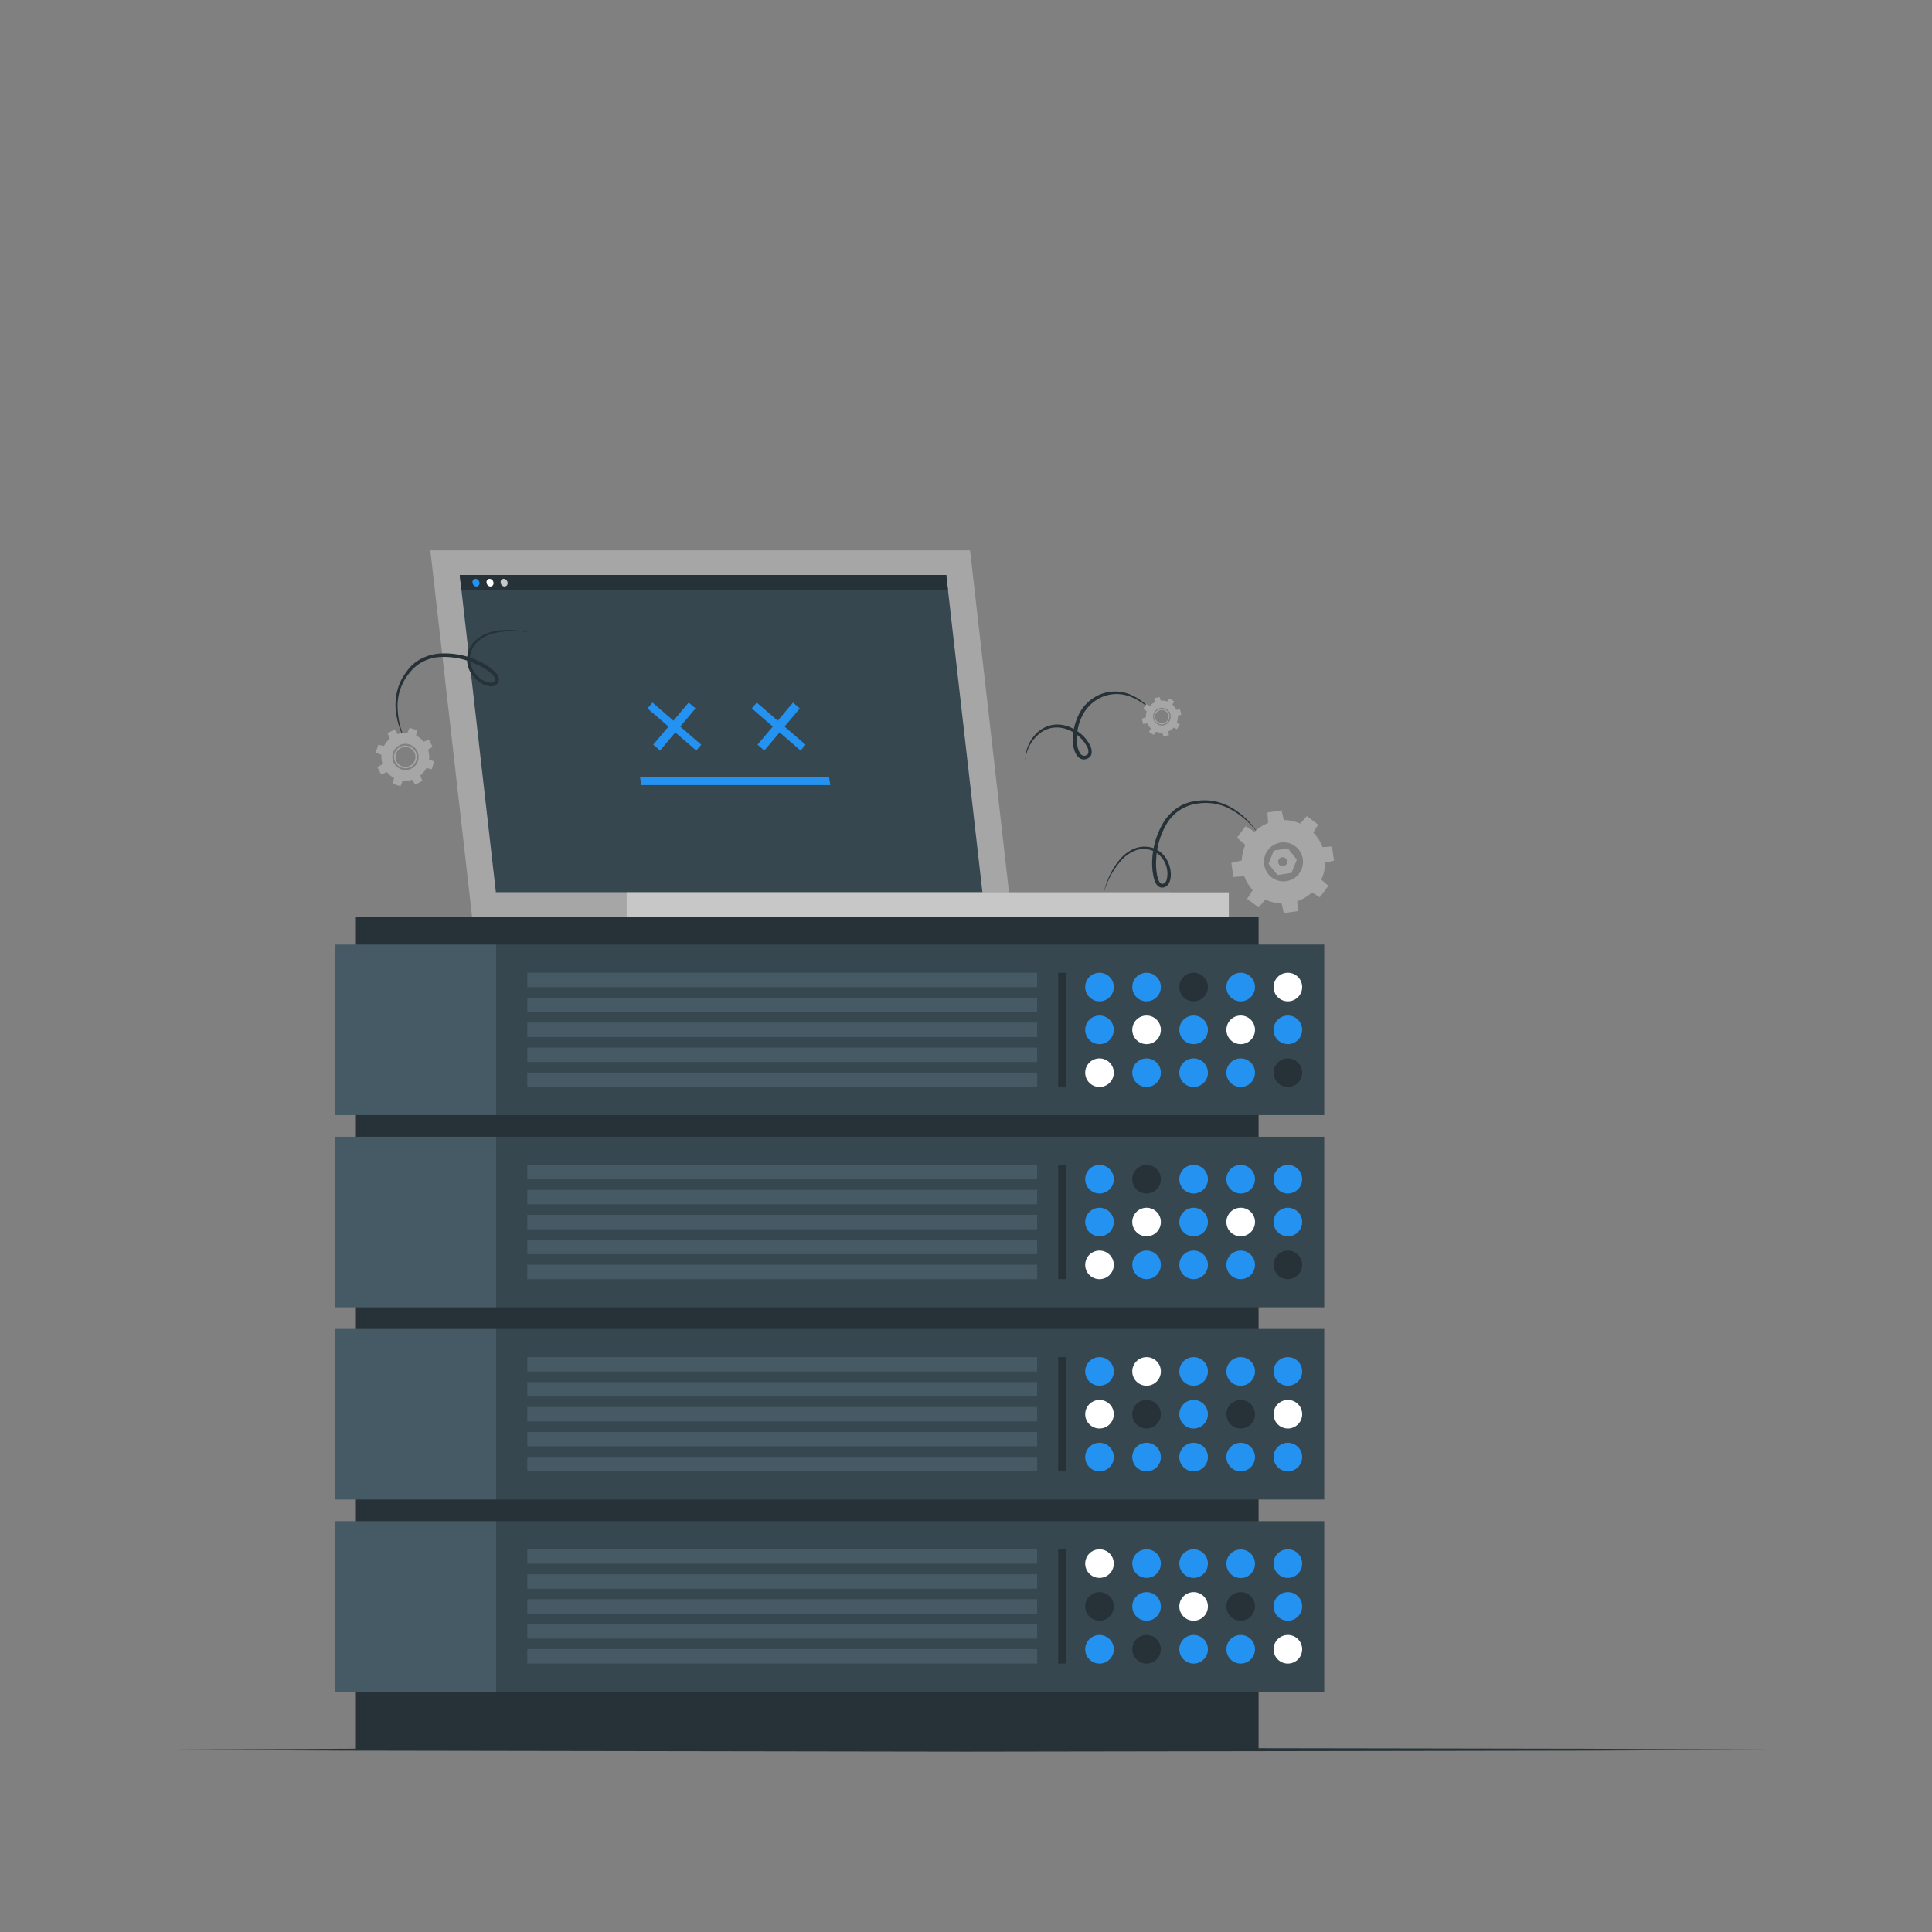 <svg xmlns="http://www.w3.org/2000/svg" viewBox="0 0 500 500"><rect x="0" y="0" width="500" height="500" fill="#808080" stroke="none"/><g id="freepik--Server--inject-100"><rect x="92.1" y="237.3" width="233.62" height="215.53" style="fill:#263238"></rect><rect x="128.41" y="244.45" width="214.3" height="44.14" style="fill:#37474f"></rect><rect x="86.68" y="244.45" width="41.73" height="44.14" transform="translate(215.09 533.04) rotate(180)" style="fill:#455a64"></rect><rect x="136.46" y="251.74" width="131.95" height="3.73" style="fill:#455a64"></rect><rect x="136.46" y="258.2" width="131.95" height="3.73" style="fill:#455a64"></rect><rect x="136.46" y="264.65" width="131.95" height="3.73" style="fill:#455a64"></rect><rect x="136.46" y="271.11" width="131.95" height="3.73" style="fill:#455a64"></rect><rect x="136.46" y="277.57" width="131.95" height="3.73" style="fill:#455a64"></rect><path d="M288.25,255.43a3.7,3.7,0,1,1-3.7-3.69A3.7,3.7,0,0,1,288.25,255.43Z" style="fill:#2392F1"></path><path d="M300.43,255.43a3.7,3.7,0,1,1-3.7-3.69A3.7,3.7,0,0,1,300.43,255.43Z" style="fill:#2392F1"></path><path d="M312.61,255.43a3.7,3.7,0,1,1-3.7-3.69A3.7,3.7,0,0,1,312.61,255.43Z" style="fill:#263238"></path><path d="M324.79,255.43a3.7,3.7,0,1,1-3.69-3.69A3.7,3.7,0,0,1,324.79,255.43Z" style="fill:#2392F1"></path><path d="M337,255.43a3.7,3.7,0,1,1-3.69-3.69A3.7,3.7,0,0,1,337,255.43Z" style="fill:#fff"></path><path d="M288.25,266.52a3.7,3.7,0,1,1-3.7-3.7A3.7,3.7,0,0,1,288.25,266.52Z" style="fill:#2392F1"></path><path d="M300.43,266.52a3.7,3.7,0,1,1-3.7-3.7A3.7,3.7,0,0,1,300.43,266.52Z" style="fill:#fff"></path><path d="M312.61,266.52a3.7,3.7,0,1,1-3.7-3.7A3.7,3.7,0,0,1,312.61,266.52Z" style="fill:#2392F1"></path><path d="M324.79,266.52a3.7,3.7,0,1,1-3.69-3.7A3.69,3.69,0,0,1,324.79,266.52Z" style="fill:#fff"></path><path d="M337,266.52a3.7,3.7,0,1,1-3.69-3.7A3.69,3.69,0,0,1,337,266.52Z" style="fill:#2392F1"></path><path d="M288.25,277.6a3.7,3.7,0,1,1-3.7-3.69A3.7,3.7,0,0,1,288.25,277.6Z" style="fill:#fff"></path><path d="M300.43,277.6a3.7,3.7,0,1,1-3.7-3.69A3.7,3.7,0,0,1,300.43,277.6Z" style="fill:#2392F1"></path><path d="M312.61,277.6a3.7,3.7,0,1,1-3.7-3.69A3.7,3.7,0,0,1,312.61,277.6Z" style="fill:#2392F1"></path><path d="M324.79,277.6a3.7,3.7,0,1,1-3.69-3.69A3.7,3.7,0,0,1,324.79,277.6Z" style="fill:#2392F1"></path><path d="M337,277.6a3.7,3.7,0,1,1-3.69-3.69A3.7,3.7,0,0,1,337,277.6Z" style="fill:#263238"></path><rect x="273.85" y="251.74" width="2.13" height="29.56" style="fill:#263238"></rect><rect x="128.41" y="294.19" width="214.3" height="44.14" style="fill:#37474f"></rect><rect x="86.68" y="294.19" width="41.73" height="44.14" transform="translate(215.09 632.52) rotate(180)" style="fill:#455a64"></rect><rect x="136.46" y="301.48" width="131.95" height="3.73" style="fill:#455a64"></rect><rect x="136.46" y="307.94" width="131.95" height="3.73" style="fill:#455a64"></rect><rect x="136.46" y="314.4" width="131.95" height="3.73" style="fill:#455a64"></rect><rect x="136.46" y="320.85" width="131.95" height="3.73" style="fill:#455a64"></rect><rect x="136.46" y="327.31" width="131.95" height="3.73" style="fill:#455a64"></rect><path d="M288.25,305.17a3.7,3.7,0,1,1-3.7-3.69A3.7,3.7,0,0,1,288.25,305.17Z" style="fill:#2392F1"></path><path d="M300.43,305.17a3.7,3.7,0,1,1-3.7-3.69A3.7,3.7,0,0,1,300.43,305.17Z" style="fill:#263238"></path><path d="M312.61,305.17a3.7,3.7,0,1,1-3.7-3.69A3.7,3.7,0,0,1,312.61,305.17Z" style="fill:#2392F1"></path><path d="M324.79,305.17a3.7,3.7,0,1,1-3.69-3.69A3.7,3.7,0,0,1,324.79,305.17Z" style="fill:#2392F1"></path><path d="M337,305.17a3.7,3.7,0,1,1-3.69-3.69A3.7,3.7,0,0,1,337,305.17Z" style="fill:#2392F1"></path><circle cx="284.55" cy="316.26" r="3.7" style="fill:#2392F1"></circle><path d="M300.43,316.26a3.7,3.7,0,1,1-3.7-3.7A3.7,3.7,0,0,1,300.43,316.26Z" style="fill:#fff"></path><path d="M312.61,316.26a3.7,3.7,0,1,1-3.7-3.7A3.7,3.7,0,0,1,312.61,316.26Z" style="fill:#2392F1"></path><path d="M324.79,316.26a3.7,3.7,0,1,1-3.69-3.7A3.69,3.69,0,0,1,324.79,316.26Z" style="fill:#fff"></path><path d="M337,316.26a3.7,3.7,0,1,1-3.69-3.7A3.69,3.69,0,0,1,337,316.26Z" style="fill:#2392F1"></path><path d="M288.25,327.34a3.7,3.7,0,1,1-3.7-3.69A3.7,3.7,0,0,1,288.25,327.34Z" style="fill:#fff"></path><path d="M300.43,327.34a3.7,3.7,0,1,1-3.7-3.69A3.7,3.7,0,0,1,300.43,327.34Z" style="fill:#2392F1"></path><path d="M312.61,327.34a3.7,3.7,0,1,1-3.7-3.69A3.7,3.7,0,0,1,312.61,327.34Z" style="fill:#2392F1"></path><path d="M324.79,327.34a3.7,3.7,0,1,1-3.69-3.69A3.7,3.7,0,0,1,324.79,327.34Z" style="fill:#2392F1"></path><path d="M337,327.34a3.7,3.7,0,1,1-3.69-3.69A3.7,3.7,0,0,1,337,327.34Z" style="fill:#263238"></path><rect x="273.85" y="301.48" width="2.13" height="29.56" style="fill:#263238"></rect><rect x="128.41" y="343.93" width="214.3" height="44.14" style="fill:#37474f"></rect><rect x="86.68" y="343.93" width="41.73" height="44.14" transform="translate(215.09 732) rotate(180)" style="fill:#455a64"></rect><rect x="136.46" y="351.22" width="131.95" height="3.73" style="fill:#455a64"></rect><rect x="136.46" y="357.68" width="131.95" height="3.73" style="fill:#455a64"></rect><rect x="136.46" y="364.14" width="131.95" height="3.73" style="fill:#455a64"></rect><rect x="136.46" y="370.59" width="131.95" height="3.73" style="fill:#455a64"></rect><rect x="136.46" y="377.05" width="131.95" height="3.73" style="fill:#455a64"></rect><path d="M288.25,354.91a3.7,3.7,0,1,1-3.7-3.69A3.7,3.7,0,0,1,288.25,354.91Z" style="fill:#2392F1"></path><path d="M300.43,354.91a3.7,3.7,0,1,1-3.7-3.69A3.7,3.7,0,0,1,300.43,354.91Z" style="fill:#fff"></path><path d="M312.61,354.91a3.7,3.7,0,1,1-3.7-3.69A3.7,3.7,0,0,1,312.61,354.91Z" style="fill:#2392F1"></path><path d="M324.79,354.91a3.7,3.7,0,1,1-3.69-3.69A3.7,3.7,0,0,1,324.79,354.91Z" style="fill:#2392F1"></path><path d="M337,354.91a3.7,3.7,0,1,1-3.69-3.69A3.7,3.7,0,0,1,337,354.91Z" style="fill:#2392F1"></path><circle cx="284.55" cy="366" r="3.7" style="fill:#fff"></circle><path d="M300.43,366a3.7,3.7,0,1,1-3.7-3.7A3.7,3.7,0,0,1,300.43,366Z" style="fill:#263238"></path><path d="M312.61,366a3.7,3.7,0,1,1-3.7-3.7A3.7,3.7,0,0,1,312.61,366Z" style="fill:#2392F1"></path><path d="M324.79,366a3.7,3.7,0,1,1-3.69-3.7A3.69,3.69,0,0,1,324.79,366Z" style="fill:#263238"></path><path d="M337,366a3.7,3.7,0,1,1-3.69-3.7A3.69,3.69,0,0,1,337,366Z" style="fill:#fff"></path><path d="M288.25,377.08a3.7,3.7,0,1,1-3.7-3.69A3.7,3.7,0,0,1,288.25,377.08Z" style="fill:#2392F1"></path><path d="M300.43,377.08a3.7,3.7,0,1,1-3.7-3.69A3.7,3.7,0,0,1,300.43,377.08Z" style="fill:#2392F1"></path><path d="M312.61,377.08a3.7,3.7,0,1,1-3.7-3.69A3.7,3.7,0,0,1,312.61,377.08Z" style="fill:#2392F1"></path><path d="M324.79,377.08a3.7,3.7,0,1,1-3.69-3.69A3.7,3.7,0,0,1,324.79,377.08Z" style="fill:#2392F1"></path><path d="M337,377.08a3.7,3.7,0,1,1-3.69-3.69A3.7,3.7,0,0,1,337,377.08Z" style="fill:#2392F1"></path><rect x="273.85" y="351.22" width="2.13" height="29.56" style="fill:#263238"></rect><rect x="128.41" y="393.67" width="214.3" height="44.14" style="fill:#37474f"></rect><rect x="86.68" y="393.67" width="41.73" height="44.14" transform="translate(215.09 831.48) rotate(180)" style="fill:#455a64"></rect><rect x="136.46" y="400.96" width="131.95" height="3.73" style="fill:#455a64"></rect><rect x="136.46" y="407.42" width="131.95" height="3.73" style="fill:#455a64"></rect><rect x="136.46" y="413.88" width="131.95" height="3.73" style="fill:#455a64"></rect><rect x="136.46" y="420.33" width="131.95" height="3.73" style="fill:#455a64"></rect><rect x="136.46" y="426.79" width="131.95" height="3.73" style="fill:#455a64"></rect><path d="M288.25,404.65a3.7,3.7,0,1,1-3.7-3.69A3.7,3.7,0,0,1,288.25,404.65Z" style="fill:#fff"></path><path d="M300.43,404.65a3.7,3.7,0,1,1-3.7-3.69A3.7,3.7,0,0,1,300.43,404.65Z" style="fill:#2392F1"></path><path d="M312.61,404.65a3.7,3.7,0,1,1-3.7-3.69A3.7,3.7,0,0,1,312.61,404.65Z" style="fill:#2392F1"></path><path d="M324.79,404.65A3.7,3.7,0,1,1,321.1,401,3.7,3.7,0,0,1,324.79,404.65Z" style="fill:#2392F1"></path><path d="M337,404.65a3.7,3.7,0,1,1-3.69-3.69A3.7,3.7,0,0,1,337,404.65Z" style="fill:#2392F1"></path><path d="M288.25,415.74a3.7,3.7,0,1,1-3.7-3.7A3.7,3.7,0,0,1,288.25,415.74Z" style="fill:#263238"></path><path d="M300.43,415.74a3.7,3.7,0,1,1-3.7-3.7A3.7,3.7,0,0,1,300.43,415.74Z" style="fill:#2392F1"></path><path d="M312.61,415.74a3.7,3.7,0,1,1-3.7-3.7A3.7,3.7,0,0,1,312.61,415.74Z" style="fill:#fff"></path><path d="M324.79,415.74a3.7,3.7,0,1,1-3.69-3.7A3.69,3.69,0,0,1,324.79,415.74Z" style="fill:#263238"></path><path d="M337,415.74a3.7,3.7,0,1,1-3.69-3.7A3.69,3.69,0,0,1,337,415.74Z" style="fill:#2392F1"></path><path d="M288.25,426.82a3.7,3.7,0,1,1-3.7-3.69A3.7,3.7,0,0,1,288.25,426.82Z" style="fill:#2392F1"></path><path d="M300.43,426.82a3.7,3.7,0,1,1-3.7-3.69A3.7,3.7,0,0,1,300.43,426.82Z" style="fill:#263238"></path><path d="M312.61,426.82a3.7,3.7,0,1,1-3.7-3.69A3.7,3.7,0,0,1,312.61,426.82Z" style="fill:#2392F1"></path><path d="M324.79,426.82a3.7,3.7,0,1,1-3.69-3.69A3.69,3.69,0,0,1,324.79,426.82Z" style="fill:#2392F1"></path><path d="M337,426.82a3.7,3.7,0,1,1-3.69-3.69A3.69,3.69,0,0,1,337,426.82Z" style="fill:#fff"></path><rect x="273.85" y="400.96" width="2.13" height="29.56" style="fill:#263238"></rect></g><g id="freepik--Floor--inject-100"><polygon points="36.85 452.83 90.14 452.58 143.43 452.5 250 452.33 356.57 452.49 409.86 452.58 463.15 452.83 409.86 453.07 356.57 453.16 250 453.33 143.43 453.16 90.14 453.07 36.85 452.83" style="fill:#263238"></polygon></g><g id="freepik--Device--inject-100"><polygon points="261.86 237.3 122.18 237.3 111.37 142.43 251.05 142.43 261.86 237.3" style="fill:#a6a6a6"></polygon><polygon points="254.25 230.94 128.34 230.94 118.98 148.8 244.89 148.8 254.25 230.94" style="fill:#37474f"></polygon><polygon points="181.48 192.72 180.2 194.24 167.57 183.34 168.86 181.82 181.48 192.72" style="fill:#2392F1"></polygon><polygon points="178.23 181.82 180 183.34 170.82 194.24 169.06 192.72 178.23 181.82" style="fill:#2392F1"></polygon><polygon points="208.47 192.72 207.19 194.24 194.56 183.34 195.85 181.82 208.47 192.72" style="fill:#2392F1"></polygon><polygon points="205.22 181.82 206.99 183.34 197.81 194.24 196.05 192.72 205.22 181.82" style="fill:#2392F1"></polygon><polygon points="165.96 203.19 165.62 201.04 214.55 201.04 214.89 203.19 165.96 203.19" style="fill:#2392F1"></polygon><rect x="123.16" y="230.94" width="179.69" height="6.36" style="fill:#a6a6a6"></rect><rect x="162.18" y="230.94" width="155.84" height="6.36" style="fill:#c7c7c7"></rect><polygon points="245.34 152.78 244.89 148.8 118.98 148.8 119.43 152.78 245.34 152.78" style="fill:#263238"></polygon><path d="M129.58,150.79a1.07,1.07,0,0,0,1,1,.83.83,0,0,0,.78-1,1.08,1.08,0,0,0-1-1A.83.83,0,0,0,129.58,150.79Z" style="fill:#c7c7c7"></path><path d="M125.93,150.79a1.08,1.08,0,0,0,1,1,.83.83,0,0,0,.78-1,1.08,1.08,0,0,0-1-1A.83.83,0,0,0,125.93,150.79Z" style="fill:#fff"></path><path d="M122.29,150.79a1.08,1.08,0,0,0,1,1,.83.83,0,0,0,.79-1,1.09,1.09,0,0,0-1-1A.83.83,0,0,0,122.29,150.79Z" style="fill:#2392F1"></path></g><g id="freepik--Gears--inject-100"><path d="M285.56,231.41a21.3,21.3,0,0,1,1.53-4.65,18.55,18.55,0,0,1,2.6-4.19,10.18,10.18,0,0,1,4-3,7.12,7.12,0,0,1,5,0,6.69,6.69,0,0,1,3.6,3.57,7.88,7.88,0,0,1,.68,2.48,5.68,5.68,0,0,1-.29,2.63,2.48,2.48,0,0,1-.91,1.16,1.85,1.85,0,0,1-.75.28,1.66,1.66,0,0,1-.84-.08,2.26,2.26,0,0,1-1.07-1.07,6.1,6.1,0,0,1-.48-1.24,16.38,16.38,0,0,1-.42-5,20.62,20.62,0,0,1,2.91-9.49,12.41,12.41,0,0,1,3.45-3.66,10.35,10.35,0,0,1,4.69-1.8,13.67,13.67,0,0,1,5,0,15,15,0,0,1,4.64,1.77,20.69,20.69,0,0,1,6.89,6.91,21.38,21.38,0,0,0-7.13-6.49,13.54,13.54,0,0,0-9.25-1.48,10.78,10.78,0,0,0-7.5,5.19,19.73,19.73,0,0,0-2.68,9.07,15.37,15.37,0,0,0,.34,4.7c.18.71.54,1.51,1,1.7a1,1,0,0,0,.37,0,1,1,0,0,0,.38-.14,1.62,1.62,0,0,0,.57-.74,6.52,6.52,0,0,0-3.45-7.62,6.34,6.34,0,0,0-4.52-.15,9.73,9.73,0,0,0-3.84,2.72A21.33,21.33,0,0,0,285.56,231.41Z" style="fill:#263238"></path><path d="M137.42,163.8a21.44,21.44,0,0,0-9.63.1,9.67,9.67,0,0,0-4.17,2.15,6.35,6.35,0,0,0-2,4.09,6.16,6.16,0,0,0,1.43,4.24,6,6,0,0,0,3.76,2.32,1.51,1.51,0,0,0,.92-.17.86.86,0,0,0,.3-.27.76.76,0,0,0,.14-.34c0-.47-.51-1.16-1.07-1.64a14.81,14.81,0,0,0-4-2.46,19.62,19.62,0,0,0-9.28-1.78,10.72,10.72,0,0,0-8,4.29,13.47,13.47,0,0,0-2.92,8.89,21.23,21.23,0,0,0,2.48,9.31,20.68,20.68,0,0,1-3-9.29,15,15,0,0,1,.55-4.93,13.64,13.64,0,0,1,2.25-4.45,10.41,10.41,0,0,1,3.75-3.34,12.48,12.48,0,0,1,4.84-1.39,20.7,20.7,0,0,1,9.76,1.77,16.16,16.16,0,0,1,4.26,2.68,5.27,5.27,0,0,1,.88,1,2.32,2.32,0,0,1,.47,1.44,1.81,1.81,0,0,1-.91,1.32,2.45,2.45,0,0,1-1.45.27,5.54,5.54,0,0,1-2.47-.94,8.06,8.06,0,0,1-1.9-1.74,6.72,6.72,0,0,1-1.51-4.84,7,7,0,0,1,2.28-4.49,10.18,10.18,0,0,1,4.48-2.17,19,19,0,0,1,4.92-.38A21.24,21.24,0,0,1,137.42,163.8Z" style="fill:#263238"></path><path d="M265.36,196.81a9.67,9.67,0,0,1,3-7.15,7.79,7.79,0,0,1,3.53-1.95,8,8,0,0,1,4.07.14,10.23,10.23,0,0,1,3.58,1.91,9.39,9.39,0,0,1,2.58,3.17,3.43,3.43,0,0,1,.35,2.2,1.71,1.71,0,0,1-.77,1.05,2.43,2.43,0,0,1-1.16.36,2.06,2.06,0,0,1-1.2-.38,3,3,0,0,1-.78-.85,6.15,6.15,0,0,1-.74-2,11.54,11.54,0,0,1,0-4.06,14.57,14.57,0,0,1,1.15-3.88,10.88,10.88,0,0,1,5.65-5.62,10.4,10.4,0,0,1,4-.79,10.57,10.57,0,0,1,3.93.8,13.75,13.75,0,0,1,3.39,2.05,15.24,15.24,0,0,1,2.75,2.81,15.93,15.93,0,0,0-6.32-4.38,9.56,9.56,0,0,0-7.39.25,10.23,10.23,0,0,0-5.13,5.27,12.9,12.9,0,0,0-1,7.36,4.86,4.86,0,0,0,.59,1.68,1.36,1.36,0,0,0,1.14.8,1.5,1.5,0,0,0,.7-.21.76.76,0,0,0,.36-.49,2.54,2.54,0,0,0-.28-1.59,9.55,9.55,0,0,0-5.57-4.68,7.46,7.46,0,0,0-3.69-.23,7.06,7.06,0,0,0-3.32,1.66A9.85,9.85,0,0,0,265.36,196.81Z" style="fill:#263238"></path><path d="M340.85,229.48a10.81,10.81,0,1,0-15.12,2.25A10.81,10.81,0,0,0,340.85,229.48Zm-4.62-3.43a5.05,5.05,0,1,1-1.05-7.06A5.06,5.06,0,0,1,336.23,226.05Z" style="fill:#a6a6a6"></path><polygon points="327.66 232.6 324.32 230.13 322.75 232.63 325.73 234.83 327.66 232.6" style="fill:#a6a6a6"></polygon><polygon points="322.14 226.76 321.53 222.65 318.66 223.31 319.2 226.97 322.14 226.76" style="fill:#a6a6a6"></polygon><polygon points="322.37 218.73 324.85 215.39 322.35 213.82 320.14 216.79 322.37 218.73" style="fill:#a6a6a6"></polygon><polygon points="328.21 213.21 332.32 212.6 331.67 209.72 328.01 210.26 328.21 213.21" style="fill:#a6a6a6"></polygon><polygon points="336.25 213.43 339.58 215.91 341.15 213.41 338.19 211.21 336.25 213.43" style="fill:#a6a6a6"></polygon><polygon points="341.77 219.28 342.38 223.39 345.25 222.73 344.71 219.07 341.77 219.28" style="fill:#a6a6a6"></polygon><polygon points="341.54 227.31 339.06 230.65 341.56 232.22 343.77 229.25 341.54 227.31" style="fill:#a6a6a6"></polygon><polygon points="335.7 232.83 331.58 233.44 332.24 236.32 335.9 235.78 335.7 232.83" style="fill:#a6a6a6"></polygon><path d="M328.3,223.56l2.29,2.9,3.66-.55,1.36-3.43-2.29-2.9-3.66.54Zm4.35-1.48a1.17,1.17,0,1,1-1.64.24A1.18,1.18,0,0,1,332.65,222.08Z" style="fill:#a6a6a6"></path><path d="M301.75,183.8a2,2,0,1,0,.61,2.73A2,2,0,0,0,301.75,183.8Zm.41,2.6a1.74,1.74,0,1,1-.54-2.39A1.73,1.73,0,0,1,302.16,186.4Zm-.41-2.6a2,2,0,1,0,.61,2.73A2,2,0,0,0,301.75,183.8Zm.41,2.6a1.74,1.74,0,1,1-.54-2.39A1.73,1.73,0,0,1,302.16,186.4Zm-.41-2.6a2,2,0,1,0,.61,2.73A2,2,0,0,0,301.75,183.8Zm.41,2.6a1.74,1.74,0,1,1-.54-2.39A1.73,1.73,0,0,1,302.16,186.4Zm.75-4.45a4.16,4.16,0,1,0,1.31,5.74A4.16,4.16,0,0,0,302.91,182Zm-.29,4.74a2.28,2.28,0,1,1-.71-3.15A2.28,2.28,0,0,1,302.62,186.69Zm-.26-.16a2,2,0,1,0-2.72.62A2,2,0,0,0,302.36,186.53Zm-.2-.13a1.74,1.74,0,1,1-.54-2.39A1.73,1.73,0,0,1,302.16,186.4Zm-.41-2.6a2,2,0,1,0,.61,2.73A2,2,0,0,0,301.75,183.8Zm.41,2.6a1.74,1.74,0,1,1-.54-2.39A1.73,1.73,0,0,1,302.16,186.4Zm-.41-2.6a2,2,0,1,0,.61,2.73A2,2,0,0,0,301.75,183.8Zm.41,2.6a1.74,1.74,0,1,1-.54-2.39A1.73,1.73,0,0,1,302.16,186.4Z" style="fill:#a6a6a6"></path><polygon points="299.25 189.28 297.89 188.43 297.36 189.43 298.57 190.19 299.25 189.28" style="fill:#a6a6a6"></polygon><polygon points="296.95 187.2 296.6 185.64 295.51 185.98 295.83 187.37 296.95 187.2" style="fill:#a6a6a6"></polygon><polygon points="296.8 184.11 297.65 182.75 296.65 182.22 295.89 183.43 296.8 184.11" style="fill:#a6a6a6"></polygon><polygon points="298.88 181.82 300.44 181.46 300.1 180.38 298.72 180.69 298.88 181.82" style="fill:#a6a6a6"></polygon><polygon points="301.97 181.66 303.33 182.52 303.86 181.51 302.65 180.75 301.97 181.66" style="fill:#a6a6a6"></polygon><polygon points="304.26 183.74 304.62 185.31 305.7 184.97 305.39 183.58 304.26 183.74" style="fill:#a6a6a6"></polygon><polygon points="304.42 186.84 303.56 188.19 304.57 188.72 305.33 187.51 304.42 186.84" style="fill:#a6a6a6"></polygon><polygon points="302.34 189.13 300.77 189.48 301.11 190.57 302.5 190.25 302.34 189.13" style="fill:#a6a6a6"></polygon><path d="M105.82,193.09a2.94,2.94,0,1,0,1.91,3.68A2.94,2.94,0,0,0,105.82,193.09Zm1.57,3.57a2.58,2.58,0,1,1-1.68-3.23A2.57,2.57,0,0,1,107.39,196.66Zm-1.57-3.57a2.94,2.94,0,1,0,1.91,3.68A2.94,2.94,0,0,0,105.82,193.09Zm1.57,3.57a2.58,2.58,0,1,1-1.68-3.23A2.57,2.57,0,0,1,107.39,196.66Zm-1.57-3.57a2.94,2.94,0,1,0,1.91,3.68A2.94,2.94,0,0,0,105.82,193.09Zm1.57,3.57a2.58,2.58,0,1,1-1.68-3.23A2.57,2.57,0,0,1,107.39,196.66Zm-.6-6.68a6.19,6.19,0,1,0,4,7.77A6.2,6.2,0,0,0,106.79,190Zm1.38,6.93a3.39,3.39,0,1,1-2.22-4.26A3.41,3.41,0,0,1,108.17,196.91Zm-.44-.14a2.94,2.94,0,1,0-3.68,1.92A2.93,2.93,0,0,0,107.73,196.77Zm-.34-.11a2.58,2.58,0,1,1-1.68-3.23A2.57,2.57,0,0,1,107.39,196.66Zm-1.57-3.57a2.94,2.94,0,1,0,1.91,3.68A2.94,2.94,0,0,0,105.82,193.09Zm1.57,3.57a2.58,2.58,0,1,1-1.68-3.23A2.57,2.57,0,0,1,107.39,196.66Zm-1.57-3.57a2.94,2.94,0,1,0,1.91,3.68A2.94,2.94,0,0,0,105.82,193.09Zm1.57,3.57a2.58,2.58,0,1,1-1.68-3.23A2.57,2.57,0,0,1,107.39,196.66Z" style="fill:#a6a6a6"></path><polygon points="104.28 201.91 102.01 201.19 101.63 202.84 103.65 203.47 104.28 201.91" style="fill:#a6a6a6"></polygon><polygon points="100.2 199.78 99.1 197.67 97.67 198.56 98.65 200.44 100.2 199.78" style="fill:#a6a6a6"></polygon><polygon points="98.82 195.39 99.54 193.12 97.89 192.74 97.25 194.76 98.82 195.39" style="fill:#a6a6a6"></polygon><polygon points="100.95 191.31 103.06 190.21 102.16 188.78 100.29 189.75 100.95 191.31" style="fill:#a6a6a6"></polygon><polygon points="105.34 189.93 107.61 190.64 107.99 189 105.97 188.36 105.34 189.93" style="fill:#a6a6a6"></polygon><polygon points="109.42 192.06 110.52 194.17 111.95 193.27 110.97 191.39 109.42 192.06" style="fill:#a6a6a6"></polygon><polygon points="110.8 196.44 110.08 198.71 111.73 199.09 112.37 197.08 110.8 196.44" style="fill:#a6a6a6"></polygon><polygon points="108.67 200.52 106.56 201.62 107.46 203.06 109.33 202.08 108.67 200.52" style="fill:#a6a6a6"></polygon></g></svg>